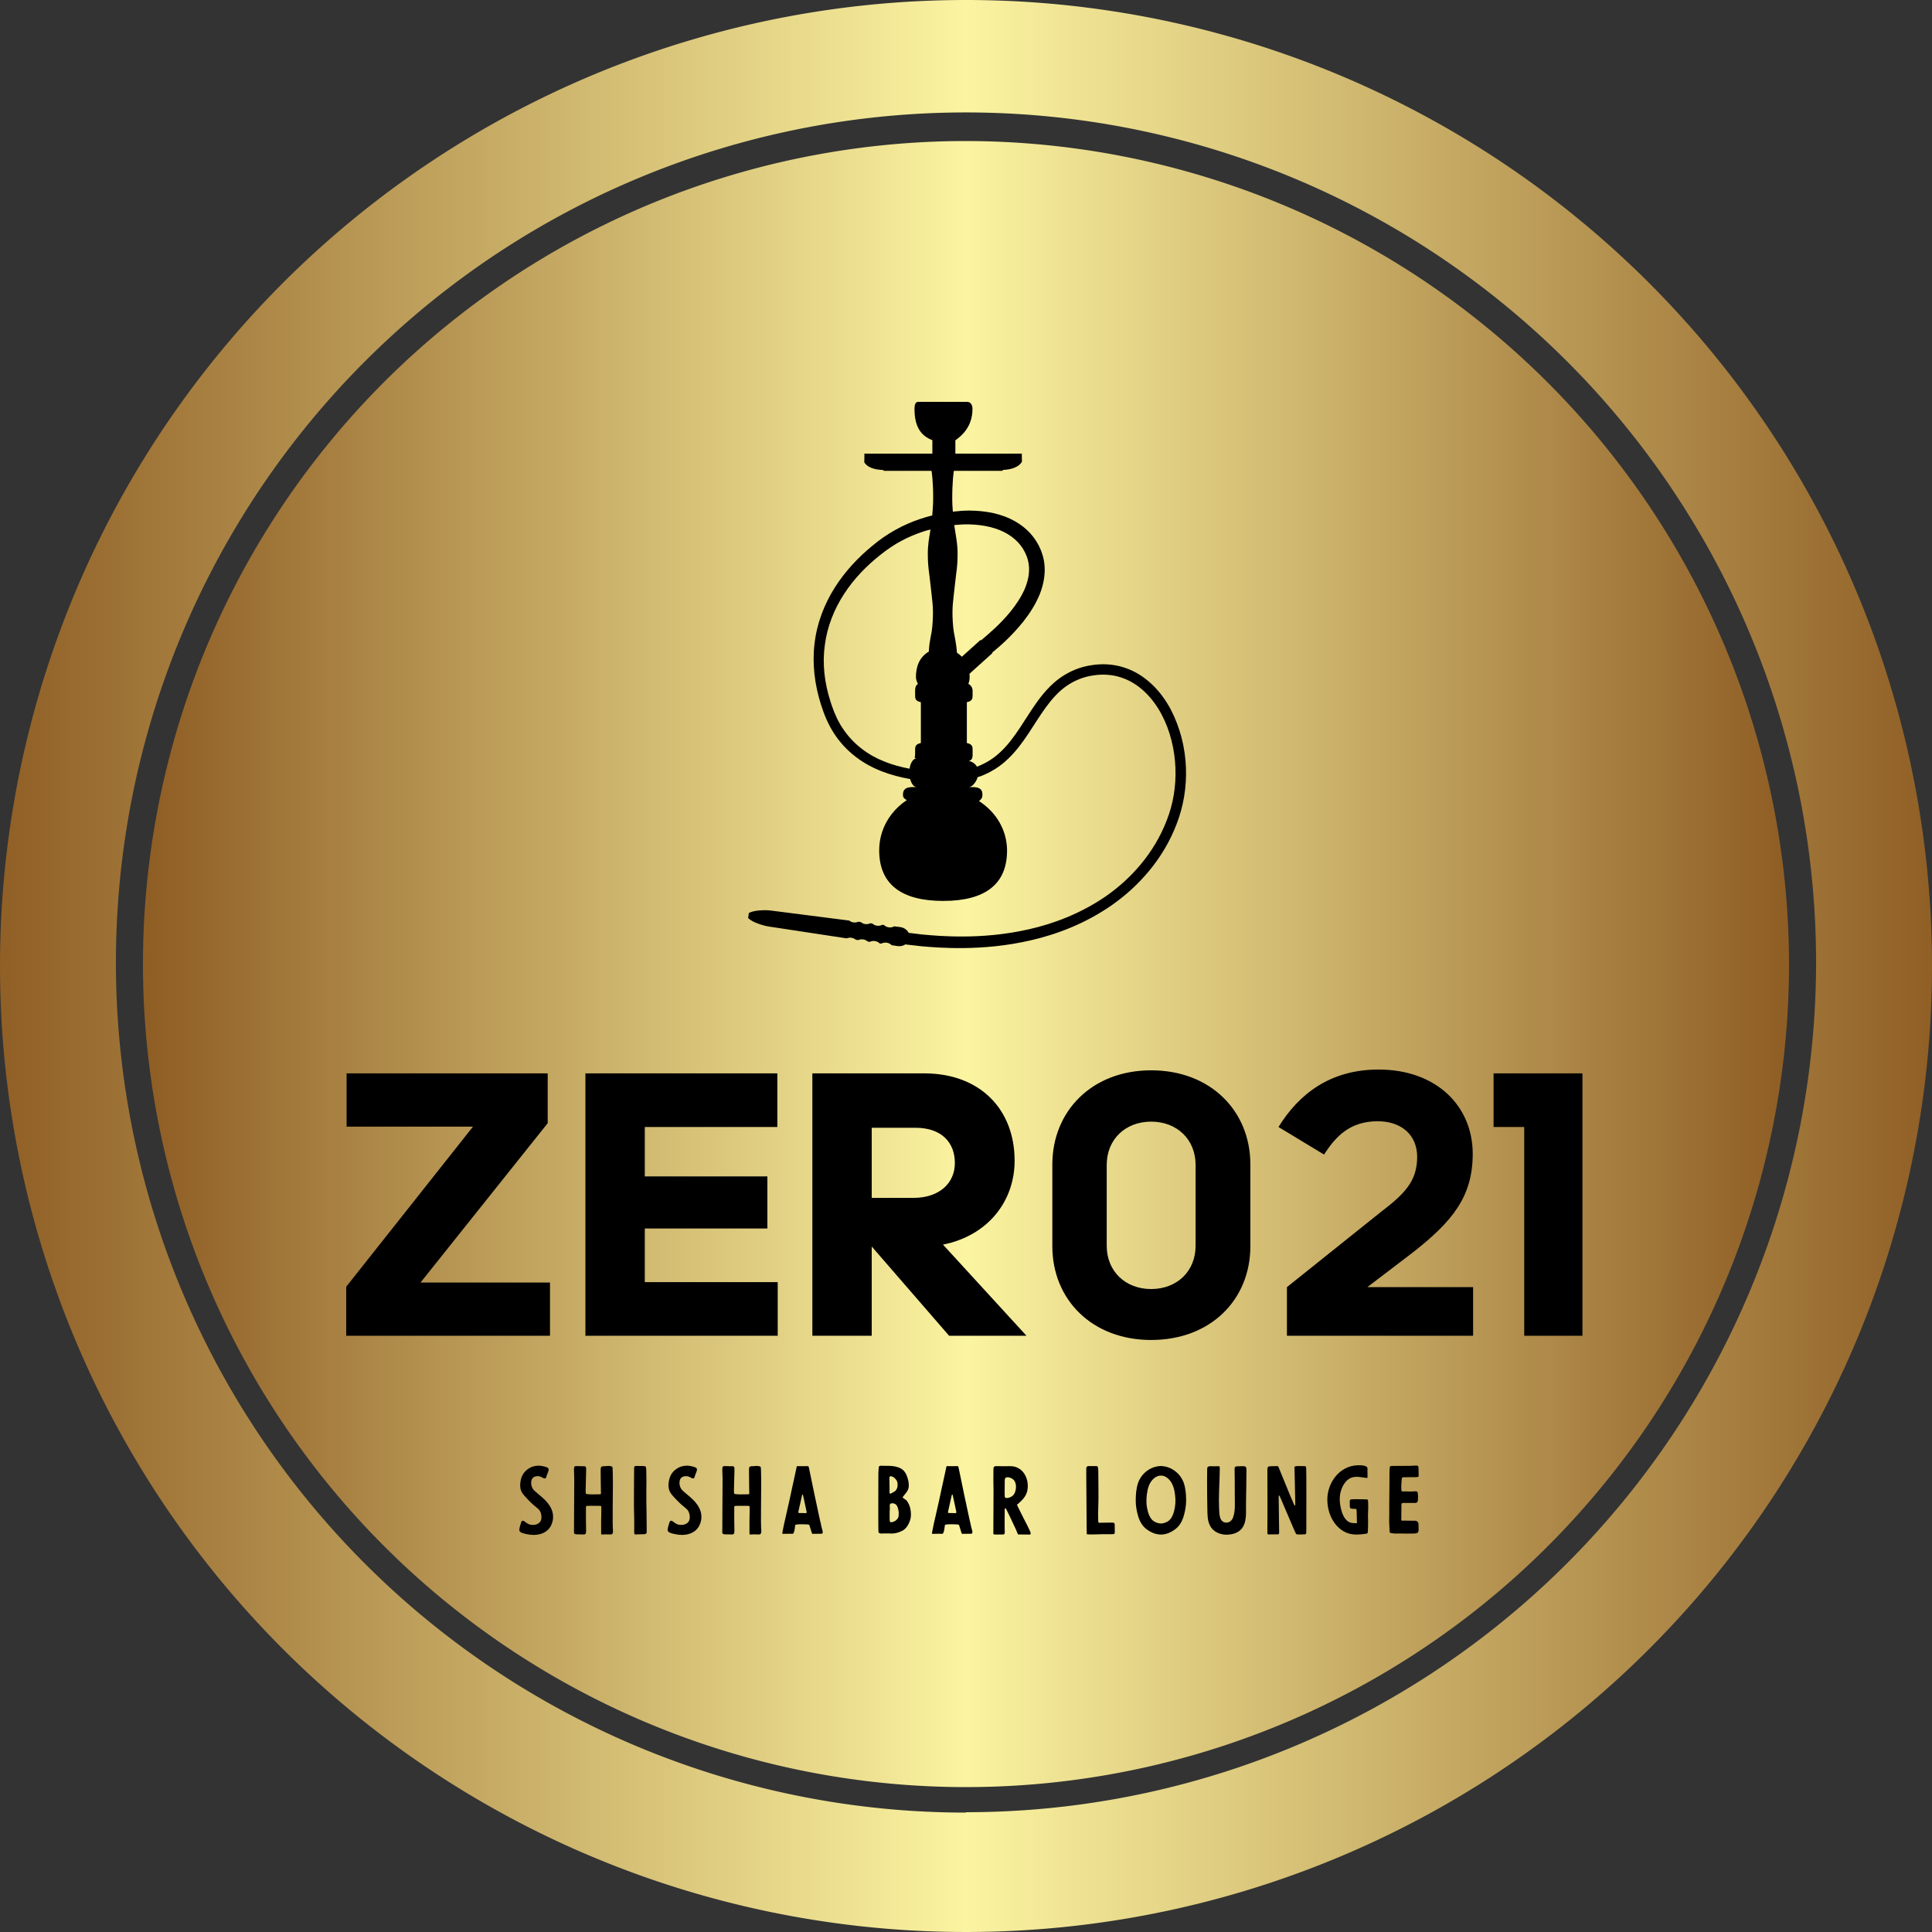 <?xml version="1.0" encoding="UTF-8"?>
<svg class="css-1j8o68f" width="435.59" height="435.59" viewBox="0 0 312.5 312.5" xmlns="http://www.w3.org/2000/svg">
<rect x="0" y="0" width="312.5" height="312.5" fill="#333333" stroke="none"/>
<defs>
<linearGradient id="a">
<stop stop-color="#8f5e25" offset="0"/>
<stop stop-color="#fbf4a1" offset=".5"/>
<stop stop-color="#8f5e25" offset="1"/>
</linearGradient>
</defs>
<g transform="matrix(6.25 0 0 6.25 .312 0)" fill="url(#a)" featurekey="rootContainer">
<path d="m24.95 0a25 25 0 1 0 25 25 25 25 0 0 0-25-25zm0 46.91a22 22 0 1 1 22-22 22 22 0 0 1-22 21.99z" xmlns="http://www.w3.org/2000/svg"/>
<path d="m24.95 3.65a21.3 21.3 0 1 0 21.3 21.3 21.33 21.33 0 0 0-21.3-21.3z" xmlns="http://www.w3.org/2000/svg"/>
</g>
<g transform="matrix(.93 0 0 .93 109.92 62.21)" featurekey="symbolFeature-0">
<g display="none" xmlns="http://www.w3.org/2000/svg">
<path d="m36.157 12h11.843v-2.338c-2-0.755-3.108-2.342-3.108-5.449 0-0.724 0.177-1.213 0.626-1.213h8.547c0.555 0 0.913 0.498 0.913 1.213 0 3.204-1.978 4.75-2.978 5.475v2.312h11.581l-0.025 0.135 0.025 1.271c-0.44 0.783-1.538 1.357-3.24 1.429-0.081 0.01-0.156 0.165-0.214 0.165h-8.385s-0.085 0.392-0.156 1.305c-0.07 0.914-0.144 2.155-0.128 3.721 9e-3 0.783 0.019 0.734 0.072 1.632 0.046 0.897 0.14 1.828 0.284 2.807 0.269 1.958 0.606 3.175 0.573 5.264-8e-3 1.044-0.084 2.087-0.233 3.115-0.137 1.028-0.327 2.905-0.446 3.884-0.123 0.979-0.202 1.933-0.209 2.83-0.013 0.898 0.086 2.626 0.228 3.409 0.142 0.784 0.292 1.534 0.39 2.171 0.078 0.54 0.124 1.062 0.16 1.489 0.328 0.211 0.607 0.45 0.857 0.704l3.25-2.927 2.066 2.293-3.991 3.597c0.016 0.178 0.027 0.358 0.027 0.541 0 0.479-0.076 0.875-0.229 1.206 0.432 0.226 0.743 0.676 0.743 1.199v0.729c0 0.575 0 1.065-1 1.265v7.105c1 0.198 1 0.688 1 1.266v0.729c0 0.49-0.021 0.917-0.66 1.155 0.826 0.06 1.66 0.898 1.66 1.765v0.378c0 0.899-0.85 2.368-1.704 2.368h0.684c0.954 0 1.728 0.205 1.728 1.303 0 0.594-0.231 0.834-0.592 1.128 2.644 1.718 4.477 4.38 4.816 7.575 0.038 0.355 0.058 0.664 0.058 1.03 0 5.858-3.814 8.763-11.12 8.763-7.305 0-11.119-2.944-11.119-8.803 0-1.098 0.175-2.164 0.499-3.16 0.745-2.282 2.28-4.23 4.295-5.563-0.397-0.291-0.656-0.34-0.656-0.969 0-1.098 0.773-1.304 1.727-1.304h0.684c-0.855 0-1.3-1.469-1.3-2.368v-0.378c0-0.899 0.445-2.254 1.299-2.254h0.026c-0.61 0-0.325-0.183-0.325-0.666v-0.729c0-0.577 0-1.067 1-1.266v-7.105c-1-0.199-1-0.689-1-1.265v-0.729c0-0.504 0.085-0.939 0.493-1.176-0.161-0.335-0.35-0.738-0.35-1.231 0-1.743 0.576-3.426 2.24-4.401 0.034-0.41 0.052-0.899 0.12-1.363 0.098-0.637 0.237-1.354 0.379-2.138 0.141-0.783 0.232-2.495 0.22-3.393-6e-3 -0.897-0.087-1.844-0.21-2.823-0.119-0.979-0.312-2.854-0.449-3.882-0.15-1.028-0.227-2.072-0.233-3.116-0.034-2.088 0.303-3.313 0.574-5.271 0.143-0.979 0.236-1.925 0.283-2.823 0.054-0.897 0.063-0.882 0.073-1.665 0.016-1.566-0.058-2.741-0.129-3.655-0.073-0.911-0.158-1.303-0.158-1.303h-8.24c-0.057 0-0.134-0.137-0.215-0.146-1.7-0.072-2.799-0.562-3.24-1.345l0.026-1.341-0.027-0.168z" display="inline"/>
<path d="m49.869 45.487" display="inline" fill="none" stroke="#000" stroke-miterlimit="10"/>
<g display="inline">
<path d="m55.051 46.545s0.329-1.036 1.526-2.155c1.234-1.066 3.126-2.603 5.018-4.917 0.932-1.155 1.861-2.506 2.519-4.049 0.634-1.541 0.951-3.265 0.491-4.949-0.07-0.208-0.121-0.422-0.202-0.631l-0.138-0.311-0.067-0.157-0.033-0.079-0.018-0.04c0.012 0.019-0.047-0.096 0.021 0.03-0.138-0.248-0.277-0.499-0.417-0.75-0.126-0.169-0.224-0.339-0.362-0.522-0.576-0.762-1.327-1.435-2.229-1.983-1.801-1.112-4.198-1.655-6.732-1.721-2.545-0.068-5.262 0.352-7.923 1.217-1.331 0.434-2.654 0.977-3.917 1.659-0.635 0.336-1.25 0.712-1.848 1.116-0.272 0.18-0.62 0.44-0.928 0.657l-0.883 0.676c-2.367 1.875-4.558 4.119-6.272 6.757-1.716 2.627-2.94 5.66-3.357 8.892-0.462 3.228-0.061 6.618 0.987 9.853 0.124 0.406 0.262 0.81 0.417 1.21l0.222 0.603 0.252 0.568c0.176 0.414 0.358 0.817 0.559 1.147 0.194 0.353 0.376 0.709 0.624 1.051 0.907 1.396 2.061 2.634 3.403 3.654 2.682 2.072 6.093 3.147 9.561 3.646 1.749 0.206 3.522 0.331 5.308 0.274 1.787-0.021 3.467-0.242 5.063-0.812 1.582-0.587 3.028-1.486 4.252-2.684 1.245-1.175 2.282-2.609 3.277-4.098 0.993-1.493 1.944-3.064 3.039-4.582 1.1-1.514 2.378-2.98 3.972-4.121 1.604-1.128 3.438-1.891 5.379-2.182 0.824-0.136 1.928-0.221 2.86-0.149 0.963 0.062 1.925 0.229 2.84 0.534 1.847 0.574 3.486 1.632 4.846 2.906 1.363 1.279 2.435 2.795 3.295 4.377 3.334 6.413 3.393 13.91 1.016 19.967-2.343 6.141-6.658 10.859-11.26 14.085-4.644 3.227-9.562 5.067-13.988 6.093-4.441 1.032-8.415 1.326-11.667 1.369-3.257 0.042-5.808-0.164-7.541-0.322-1.729-0.197-2.65-0.302-2.65-0.302l0.278-2.047s0.897 0.107 2.578 0.309c1.684 0.162 4.16 0.377 7.313 0.353 3.148-0.022 6.985-0.287 11.251-1.254 4.252-0.96 8.949-2.696 13.362-5.726 4.366-3.024 8.422-7.501 10.604-13.19 1.13-2.843 1.648-5.949 1.527-9.143-0.129-3.176-0.881-6.432-2.421-9.333-1.527-2.869-3.944-5.44-7.089-6.422-0.773-0.26-1.584-0.4-2.403-0.455-0.85-0.054-1.569-0.012-2.499 0.132-1.622 0.242-3.221 0.897-4.586 1.859-2.779 1.965-4.537 5.179-6.571 8.23-1.027 1.529-2.133 3.071-3.531 4.393-1.371 1.341-3.06 2.399-4.877 3.065-1.822 0.655-3.779 0.896-5.632 0.913-1.86 0.057-3.726-0.073-5.578-0.295-3.677-0.531-7.383-1.684-10.381-3.995-1.496-1.138-2.793-2.531-3.806-4.095-1.041-1.593-1.715-3.273-2.269-5.002-1.095-3.438-1.552-7.08-1.127-10.6 0.399-3.523 1.685-6.857 3.495-9.723 1.809-2.88 4.117-5.313 6.602-7.346 2.45-2.062 5.306-3.642 8.179-4.599 2.882-0.98 5.817-1.499 8.668-1.491 2.839 0.018 5.65 0.543 8.004 1.908 1.171 0.674 2.209 1.551 3.018 2.574 0.205 0.258 0.394 0.549 0.585 0.822 0.146 0.254 0.293 0.506 0.438 0.757 0.137 0.302 0.272 0.601 0.407 0.898 0.117 0.291 0.199 0.594 0.299 0.887 0.691 2.419 0.233 4.821-0.529 6.718-0.791 1.915-1.848 3.462-2.873 4.769-2.09 2.59-4.058 4.278-5.418 5.391-1.37 1.099-2.18 1.628-2.18 1.628l-1.153-1.715z"/>
</g>
<path d="m40.415 94.392c-0.349-0.049-0.632-0.205-0.829-0.407l-0.313-0.039c-0.243 0.139-0.556 0.209-0.903 0.161-0.334-0.048-0.61-0.19-0.806-0.38l-0.366-0.047c-0.239 0.126-0.542 0.187-0.873 0.141-0.317-0.044-0.581-0.177-0.774-0.352l-0.442-0.057c-0.233 0.112-0.519 0.166-0.83 0.122-0.298-0.042-0.549-0.165-0.745-0.323l-13.648-1.743c-0.859-0.119-3.069-0.086-3.83 0.469 0 0.127-7e-3 0.256-0.024 0.386-0.021 0.143-0.051 0.28-0.089 0.413 0.583 0.746 2.736 1.39 3.599 1.511l13.561 2.061c0.23-0.099 0.506-0.148 0.803-0.106 0.312 0.044 0.572 0.173 0.765 0.344l0.442 0.067c0.233-0.115 0.522-0.169 0.839-0.126 0.331 0.047 0.606 0.188 0.801 0.374l0.366 0.057c0.239-0.129 0.544-0.191 0.878-0.144 0.347 0.048 0.63 0.201 0.826 0.401l0.311 0.048c0.244-0.14 0.56-0.213 0.909-0.164 0.368 0.051 0.671 0.218 0.871 0.436l1.044 0.158c1.024 0.142 1.957-0.481 2.084-1.394s-0.598-1.769-1.623-1.911l-1.047-0.134c-0.253 0.152-0.589 0.229-0.957 0.178z" display="inline"/>
</g>
<g xmlns="http://www.w3.org/2000/svg">
<path d="m85.422 56.479c-0.86-1.582-1.932-3.098-3.295-4.377-1.359-1.274-2.999-2.333-4.846-2.906-0.915-0.304-1.877-0.471-2.84-0.534-0.933-0.072-2.036 0.013-2.86 0.149-1.941 0.292-3.775 1.054-5.379 2.182-1.594 1.141-2.872 2.607-3.972 4.121-1.095 1.518-2.046 3.089-3.039 4.582-0.995 1.488-2.032 2.923-3.277 4.098-1.206 1.181-2.63 2.068-4.187 2.655-0.305-0.521-0.862-0.921-1.42-0.961 0.639-0.238 0.66-0.665 0.66-1.155v-0.729c0-0.577 0-1.067-1-1.266v-7.105c1-0.199 1-0.689 1-1.265v-0.728c0-0.523-0.311-0.974-0.744-1.201 0.153-0.331 0.229-0.727 0.229-1.206 0-0.183-0.012-0.362-0.027-0.541l3.992-3.597-0.062-0.07c1.359-1.113 3.324-2.799 5.411-5.385 1.025-1.307 2.082-2.854 2.873-4.769 0.763-1.896 1.221-4.299 0.529-6.718-0.1-0.293-0.182-0.596-0.299-0.887-0.135-0.297-0.271-0.596-0.407-0.898-0.146-0.251-0.292-0.503-0.438-0.757-0.191-0.273-0.38-0.563-0.585-0.822-0.809-1.023-1.847-1.9-3.018-2.574-2.354-1.364-5.165-1.89-8.004-1.908-0.954-3e-3 -1.919 0.075-2.887 0.188-0.01-0.145-0.025-0.295-0.033-0.438-0.054-0.897-0.063-0.849-0.072-1.632-0.016-1.566 0.058-2.807 0.128-3.721 0.071-0.912 0.155-1.304 0.155-1.304h8.386c0.058 0 0.133-0.155 0.214-0.165 1.702-0.072 2.8-0.646 3.24-1.429l-0.025-1.271 0.026-0.135h-11.582v-2.312c1-0.725 2.978-2.271 2.978-5.475 0-0.715-0.359-1.213-0.913-1.213h-8.547c-0.449 0-0.626 0.489-0.626 1.213 0 3.107 1.108 4.693 3.108 5.449v2.338h-11.842l0.026 0.167-0.026 1.341c0.441 0.784 1.541 1.273 3.24 1.345 0.081 0.01 0.157 0.147 0.215 0.147h8.24s0.086 0.392 0.156 1.305c0.072 0.914 0.146 2.089 0.129 3.655-9e-3 0.783-0.019 0.768-0.073 1.665-0.019 0.364-0.051 0.742-0.085 1.121-0.735 0.188-1.469 0.405-2.199 0.654-2.873 0.957-5.729 2.537-8.179 4.599-2.485 2.033-4.792 4.466-6.602 7.346-1.81 2.866-3.096 6.2-3.495 9.723-0.425 3.52 0.032 7.162 1.127 10.6 0.554 1.729 1.228 3.409 2.269 5.002 1.013 1.563 2.31 2.957 3.806 4.095 2.74 2.112 6.072 3.25 9.432 3.837 0.192 0.717 0.579 1.398 1.16 1.398h-0.684c-0.954 0-1.727 0.206-1.727 1.304 0 0.629 0.259 0.678 0.656 0.969-2.015 1.333-3.55 3.281-4.295 5.563-0.324 0.996-0.499 2.062-0.499 3.16 0 5.858 3.814 8.803 11.119 8.803 7.306 0 11.121-2.904 11.121-8.763 0-0.366-0.02-0.675-0.058-1.03-0.34-3.195-2.173-5.857-4.816-7.575 0.36-0.294 0.592-0.534 0.592-1.128 0-1.098-0.773-1.303-1.728-1.303h-0.684c0.673 0 1.336-0.909 1.591-1.735 0.137-0.044 0.276-0.075 0.412-0.124 1.817-0.666 3.506-1.725 4.877-3.065 1.398-1.321 2.504-2.863 3.531-4.393 2.034-3.052 3.792-6.266 6.571-8.23 1.365-0.962 2.964-1.617 4.586-1.859 0.93-0.144 1.649-0.186 2.499-0.132 0.819 0.054 1.63 0.194 2.403 0.455 3.145 0.982 5.562 3.553 7.089 6.422 1.54 2.901 2.292 6.157 2.421 9.333 0.121 3.193-0.397 6.3-1.527 9.143-2.182 5.689-6.237 10.166-10.604 13.19-4.413 3.029-9.11 4.766-13.362 5.726-4.266 0.967-8.103 1.231-11.251 1.254-3.153 0.024-5.629-0.19-7.313-0.353-1.187-0.143-1.974-0.236-2.339-0.28-0.261-0.515-0.795-0.911-1.461-1.004l-1.047-0.134c-0.252 0.153-0.588 0.23-0.957 0.179-0.349-0.049-0.632-0.205-0.829-0.407l-0.313-0.039c-0.243 0.139-0.556 0.209-0.903 0.161-0.334-0.048-0.61-0.19-0.806-0.38l-0.366-0.047c-0.239 0.126-0.542 0.187-0.873 0.141-0.317-0.044-0.581-0.177-0.774-0.352l-0.442-0.057c-0.233 0.112-0.519 0.166-0.83 0.122-0.298-0.042-0.549-0.165-0.745-0.323l-13.648-1.743c-0.859-0.119-3.069-0.086-3.83 0.469 0 0.127-7e-3 0.256-0.024 0.386-0.021 0.143-0.051 0.28-0.089 0.413 0.583 0.746 2.736 1.39 3.599 1.511l13.561 2.061c0.23-0.099 0.506-0.148 0.803-0.106 0.312 0.044 0.572 0.173 0.765 0.344l0.442 0.067c0.233-0.115 0.522-0.169 0.839-0.126 0.331 0.047 0.606 0.188 0.801 0.374l0.366 0.057c0.239-0.129 0.544-0.191 0.878-0.144 0.347 0.048 0.63 0.201 0.826 0.401l0.311 0.048c0.244-0.14 0.56-0.213 0.909-0.164 0.368 0.051 0.671 0.218 0.871 0.436l1.044 0.158c0.529 0.073 1.032-0.061 1.414-0.33l-6e-3 0.048s0.922 0.104 2.65 0.302c1.733 0.158 4.283 0.364 7.541 0.322 3.252-0.043 7.226-0.337 11.667-1.369 4.426-1.025 9.345-2.866 13.988-6.093 4.602-3.226 8.917-7.944 11.26-14.085 2.375-6.059 2.317-13.556-1.017-19.97zm-35.028-32.169c2.535 0.065 4.932 0.608 6.733 1.721 0.902 0.548 1.653 1.221 2.229 1.983 0.139 0.184 0.236 0.354 0.362 0.522 0.129 0.233 0.259 0.465 0.386 0.695-6e-3 -0.01 0.018 0.038 0.01 0.025l0.018 0.04 0.033 0.079 0.067 0.157 0.138 0.311c0.081 0.209 0.132 0.423 0.202 0.631 0.46 1.685 0.143 3.408-0.491 4.949-0.657 1.543-1.587 2.894-2.519 4.049-1.892 2.315-3.783 3.852-5.018 4.917-0.039 0.037-0.07 0.072-0.107 0.109l-0.087-0.096-3.25 2.928c-0.25-0.254-0.529-0.493-0.857-0.704-0.036-0.427-0.082-0.95-0.16-1.489-0.098-0.637-0.248-1.387-0.39-2.171-0.142-0.783-0.24-2.511-0.228-3.409 7e-3 -0.897 0.086-1.851 0.209-2.83 0.119-0.979 0.31-2.856 0.446-3.884 0.149-1.028 0.226-2.071 0.233-3.115 0.033-2.089-0.305-3.306-0.573-5.264-2e-3 -0.014-3e-3 -0.026-5e-3 -0.04 0.886-0.085 1.765-0.137 2.619-0.114zm-22.067 35.407c-0.248-0.342-0.43-0.698-0.624-1.051-0.2-0.33-0.382-0.733-0.559-1.147l-0.252-0.568-0.222-0.603c-0.154-0.4-0.293-0.804-0.417-1.21-1.048-3.235-1.449-6.625-0.987-9.853 0.417-3.231 1.641-6.264 3.357-8.892 1.714-2.638 3.905-4.882 6.272-6.757l0.883-0.676c0.308-0.217 0.655-0.478 0.928-0.657 0.598-0.404 1.213-0.78 1.848-1.116 1.263-0.683 2.585-1.226 3.917-1.659 0.388-0.126 0.778-0.222 1.168-0.33-0.243 1.55-0.492 2.712-0.462 4.521 7e-3 1.044 0.083 2.088 0.233 3.116 0.137 1.028 0.33 2.903 0.449 3.882 0.123 0.979 0.205 1.926 0.21 2.823 0.012 0.897-0.079 2.61-0.22 3.393-0.142 0.784-0.282 1.501-0.379 2.138-0.067 0.463-0.085 0.953-0.12 1.363-1.665 0.975-2.24 2.658-2.24 4.401 0 0.493 0.188 0.896 0.35 1.231-0.407 0.236-0.493 0.672-0.493 1.176v0.729c0 0.575 0 1.065 1 1.265v7.105c-1 0.198-1 0.688-1 1.266v0.729c0 0.483-0.285 0.666 0.325 0.666h-0.026c-0.72 0-1.146 0.963-1.262 1.804-3.017-0.567-5.925-1.617-8.274-3.433-1.343-1.022-2.497-2.26-3.403-3.656z"/>
</g>
</g>
<g transform="matrix(1.549 0 0 1.549 54.327 154.1)" featurekey="nameFeature-0">
<path d="m22.12 17.8-13.28 16.64h13.52v5.56h-21.28v-5.12l13.24-16.72h-13.2v-5.56h21v5.2zm3.938 22.2v-27.4h20.04v5.6h-13.84v5.16h12.8v5.44h-12.8v5.6h13.88v5.6h-20.08zm34.458-21.72h-4.56v7.32h4.36c2.68 0 4.32-1.52 4.32-3.64s-1.36-3.68-4.12-3.68zm-4.56 12.4v9.32h-6.2v-27.4h11.68c5.84 0 9.44 3.76 9.44 9.12 0 4.28-2.84 7.84-7.48 8.76l8.72 9.52h-8.08zm18.858-0.04v-8.52c0-5.6 4.16-9.84 10.32-9.84 6.2 0 10.36 4.24 10.36 9.84v8.52c0 5.6-4.16 9.8-10.36 9.8-6.16 0-10.32-4.2-10.32-9.8zm14.96-0.04v-8.44c0-2.68-1.96-4.52-4.64-4.52s-4.64 1.84-4.64 4.52v8.44c0 2.68 1.96 4.52 4.64 4.52s4.64-1.84 4.64-4.52zm28.978 9.4h-19.44v-5.08l9.8-7.84c2.4-1.84 3.8-3.16 3.8-5.76 0-2.28-1.64-3.72-4.12-3.72-2.84 0-4.36 1.52-5.6 3.48l-4.76-2.88c2.12-3.44 5.4-6 10.44-6 6.12 0 9.84 3.88 9.84 8.8 0 4.44-2.08 7.04-6.28 10.32l-4.72 3.6h11.04v5.08zm11.418 0h-6.08v-21.8h-3.2v-5.6h9.28v27.4z"/>
</g>
<g transform="matrix(.737 0 0 .737 83.263 233.46)" featurekey="sloganFeature-0">
<path d="m5.08 4.9c-0.38 0.02-0.76 0.08-1.14 0.2-0.82 0.28-1.56 0.84-2.06 1.56-0.44 0.66-0.62 1.44-0.68 2.22-0.04 0.6 0.02 1.22 0.3 1.76 0.3 0.58 0.82 1.08 1.26 1.56 0.4 0.42 0.8 0.84 1.24 1.22 0.4 0.38 0.86 0.68 1.26 1.08 0.58 0.58 0.8 1.9 0.38 2.62-0.5 0.8-1.68 0.92-2.46 0.66-0.4-0.14-0.76-0.44-1.1-0.68-0.2-0.14-0.44-0.2-0.58 0.04-0.08 0.12-0.12 0.26-0.16 0.38-0.14 0.5-0.32 0.96-0.34 1.5-0.02 0.62 1.16 0.8 1.6 0.9 1.96 0.46 4.32 0.1 5.34-1.84 0.2-0.4 0.34-0.82 0.42-1.26 0.02-0.16 0.04-0.3 0.04-0.46 0.08-1.28-0.44-2.36-1.22-3.32-0.84-1.04-1.9-1.76-2.88-2.66-0.6-0.56-0.82-1.44-0.64-2.24 0.18-0.86 1.16-1.08 1.9-0.86 0.22 0.06 0.4 0.16 0.6 0.28 0.12 0.06 0.24 0.14 0.4 0.14 0.28 0.02 0.32-0.2 0.38-0.42 0.14-0.5 0.38-0.9 0.48-1.38 0.1-0.54-0.34-0.64-0.78-0.78-0.52-0.14-1.02-0.24-1.56-0.22zm13.917 9.18c0 0.9-0.02 2.68-0.04 2.68v2.72c0 0.12-0.02 0.32 0.04 0.44 0.06 0.14 0.24 0.1 0.36 0.08 0.58-0.06 1.16 0.02 1.74 0 0.64-0.02 0.44-1 0.42-1.4-0.08-0.88 0.02-7.58 0.02-9.98 0-1.08-0.04-3.3-0.1-3.4-0.1-0.18-0.36-0.22-0.56-0.24-0.44-0.08-0.66 0.04-1.32 0.04s-0.7 0.2-0.7 0.9v0.6c-0.02 0.48 0.06 3.84 0.06 4.38 0 0.26-0.02 0.28-0.28 0.28-0.66-0.02-1.58 0.06-2.26 0-0.98-0.08-0.76 0-0.82-0.9v-0.12c0-1.28 0.16-4.6 0.1-4.8-0.1-0.3-0.22-0.36-0.48-0.34-0.6 0.04-1.22-0.06-1.82-0.02-0.2 0.02-0.26 0.08-0.32 0.28-0.02 0.1-0.04 0.2-0.04 0.3 0 0.62 0.04 1.46 0.06 2.08l-0.06 11.86c0 0.52 0.46 0.46 1.48 0.46 0.94 0 1.18 0.22 1.18-0.9 0-0.9-0.06-2.04-0.04-2.94 0.02-0.7 0-1.38 0-2.08 0.02-0.26 0.08-0.34 0.32-0.34 0.88-0.02 1.84 0 2.72 0 0.28 0 0.34 0.04 0.34 0.36zm9.917 0.76c-0.06-2.28-0.04-4.7-0.02-6.96 0-0.7-0.04-1.46-0.04-2.16 0-0.76-0.3-0.72-0.7-0.74-0.58-0.02-0.84-0.02-1.42-0.02-0.38-0.02-0.54 0.08-0.54 0.46 0 1.96-0.06 7.5-0.04 8.3s0.1 4.44 0.06 5.24c-0.02 0.28 0 0.56 0.02 0.84 0.02 0.1 0.08 0.2 0.24 0.2 0.66-0.04 1.28-0.04 1.94-0.06 0.24-0.02 0.44-0.08 0.54-0.34 0.02-0.14-0.04-3.8-0.04-4.76zm8.717-9.94c-0.38 0.02-0.76 0.08-1.14 0.2-0.82 0.28-1.56 0.84-2.06 1.56-0.44 0.66-0.62 1.44-0.68 2.22-0.04 0.6 0.02 1.22 0.3 1.76 0.3 0.58 0.82 1.08 1.26 1.56 0.4 0.42 0.8 0.84 1.24 1.22 0.4 0.38 0.86 0.68 1.26 1.08 0.58 0.58 0.8 1.9 0.38 2.62-0.5 0.8-1.68 0.92-2.46 0.66-0.4-0.14-0.76-0.44-1.1-0.68-0.2-0.14-0.44-0.2-0.58 0.04-0.08 0.12-0.12 0.26-0.16 0.38-0.14 0.5-0.32 0.96-0.34 1.5-0.02 0.62 1.16 0.8 1.6 0.9 1.96 0.46 4.32 0.1 5.34-1.84 0.2-0.4 0.34-0.82 0.42-1.26 0.02-0.16 0.04-0.3 0.04-0.46 0.08-1.28-0.44-2.36-1.22-3.32-0.84-1.04-1.9-1.76-2.88-2.66-0.6-0.56-0.82-1.44-0.64-2.24 0.18-0.86 1.16-1.08 1.9-0.86 0.22 0.06 0.4 0.16 0.6 0.28 0.12 0.06 0.24 0.14 0.4 0.14 0.28 0.02 0.32-0.2 0.38-0.42 0.14-0.5 0.38-0.9 0.48-1.38 0.1-0.54-0.34-0.64-0.78-0.78-0.52-0.14-1.02-0.24-1.56-0.22zm13.917 9.18c0 0.9-0.02 2.68-0.04 2.68v2.72c0 0.12-0.02 0.32 0.04 0.44 0.06 0.14 0.24 0.1 0.36 0.08 0.58-0.06 1.16 0.02 1.74 0 0.64-0.02 0.44-1 0.42-1.4-0.08-0.88 0.02-7.58 0.02-9.98 0-1.08-0.04-3.3-0.1-3.4-0.1-0.18-0.36-0.22-0.56-0.24-0.44-0.08-0.66 0.04-1.32 0.04s-0.7 0.2-0.7 0.9v0.6c-0.02 0.48 0.06 3.84 0.06 4.38 0 0.26-0.02 0.28-0.28 0.28-0.66-0.02-1.58 0.06-2.26 0-0.98-0.08-0.76 0-0.82-0.9v-0.12c0-1.28 0.16-4.6 0.1-4.8-0.1-0.3-0.22-0.36-0.48-0.34-0.6 0.04-1.22-0.06-1.82-0.02-0.2 0.02-0.26 0.08-0.32 0.28-0.02 0.1-0.04 0.2-0.04 0.3 0 0.62 0.04 1.46 0.06 2.08l-0.06 11.86c0 0.52 0.46 0.46 1.48 0.46 0.94 0 1.18 0.22 1.18-0.9 0-0.9-0.06-2.04-0.04-2.94 0.02-0.7 0-1.38 0-2.08 0.02-0.26 0.08-0.34 0.32-0.34 0.88-0.02 1.84 0 2.72 0 0.28 0 0.34 0.04 0.34 0.36zm8.997 5.76c0.06 0.02 0.24 0.02 0.42 0.02 0.4 0 0.52-1.44 0.56-1.74 0.02-0.24 0.08-0.26 0.28-0.3 1-0.12 1.5-0.04 2.5-0.02 0.22 0 0.34 0.1 0.4 0.28l0.14 0.46c0.12 0.34 0.22 0.76 0.34 1.1 0.08 0.24 0.1 0.22 0.34 0.22 0.32 0 1.48 0 1.82-0.02 0.46 0 0.14-0.94 0.08-1.1-0.18-0.56-0.22-1.14-0.4-1.7-0.08-0.24-2.36-11.06-2.46-11.66-0.14-0.36-0.02-0.38-0.34-0.38-0.68 0-1.4 0.04-2.1 0-0.28 0-0.26 0.08-0.3 0.38-0.04 0.28-0.76 3.46-1.04 4.78-0.36 1.66-0.68 3.26-1.08 4.9-0.14 0.58-1.1 4.76-0.98 4.78 0.06 0.04 0.16 0.02 0.24 0.02 0.5 0 0.96 0 1.58-0.02zm2.62-4.54h-0.42c-0.56 0-0.58 0-0.44-0.58 0.1-0.44 0.64-2.82 0.76-3.4 0.02-0.04 0.06-0.08 0.08-0.08 0.04 0 0.08 0.04 0.1 0.06 0.08 0.24 0.16 0.84 0.24 1.08 0.18 0.76 0.3 1.4 0.48 2.22 0.18 0.72 0.1 0.72-0.26 0.72-0.18 0-0.36-0.02-0.54-0.02zm16.634-8.76c0 0.96-0.04 11.28 0 12.2 0.02 0.22 0.02 0.44 0.02 0.66 0 0.16 0.1 0.26 0.24 0.32 0.12 0.04 0.28 0.08 0.4 0.08 0.58-0.06 1.2 0 1.8-0.02 1.04 0.08 1.98-0.16 2.88-0.64 0.84-0.48 1.3-1.34 1.62-2.24 0.26-0.76 0.22-1.66 0.08-2.44-0.12-0.7-0.44-1.38-0.86-1.94-0.06-0.08-0.92-0.62-0.88-0.66 0.52-0.74 1.26-1.36 1.36-2.28 0.08-0.8-0.1-1.62-0.38-2.36-0.18-0.48-0.42-0.94-0.8-1.3-0.64-0.6-1.6-0.86-2.44-0.94-0.86-0.08-1.66-0.02-2.52-0.06-0.3 0-0.44 0.12-0.44 0.44 0 0.42-0.08 0.76-0.08 1.18zm2.46 3.64c-0.02-0.22 0-1.98-0.04-2.64-0.02-0.24 0.12-0.36 0.38-0.3 0.2 0.04 0.36 0.06 0.52 0.18 0.5 0.38 0.88 0.84 0.9 1.48 0 0.32 0 0.64-0.12 0.94-0.14 0.36-0.34 0.64-0.7 0.82-0.24 0.12-0.46 0.26-0.7 0.36-0.12 0.04-0.24-0.02-0.26-0.14 0-0.24 0.02-0.7 0.02-0.7zm2 5.3c0 0.1-0.02 0.28-0.02 0.46-0.02 0.6-0.8 1.36-1.7 1.38-0.06 0-0.16-0.06-0.18-0.12-0.04-0.12-0.08-0.26-0.08-0.4-0.02-0.62 0-1.22 0-1.88 0.06-0.42 0.02-0.86 0.02-1.3 0.02-0.34 0.1-0.4 0.42-0.46 0.48-0.06 0.92 0.14 1.14 0.52 0.26 0.46 0.36 0.96 0.4 1.48v0.32zm9.137 4.36c0.06 0.02 0.24 0.02 0.42 0.02 0.4 0 0.52-1.44 0.56-1.74 0.02-0.24 0.08-0.26 0.28-0.3 1-0.12 1.5-0.04 2.5-0.02 0.22 0 0.34 0.1 0.4 0.28l0.14 0.46c0.12 0.34 0.22 0.76 0.34 1.1 0.08 0.24 0.1 0.22 0.34 0.22 0.32 0 1.48 0 1.82-0.02 0.46 0 0.14-0.94 0.08-1.1-0.18-0.56-0.22-1.14-0.4-1.7-0.08-0.24-2.36-11.06-2.46-11.66-0.14-0.36-0.02-0.38-0.34-0.38-0.68 0-1.4 0.04-2.1 0-0.28 0-0.26 0.08-0.3 0.38-0.04 0.28-0.76 3.46-1.04 4.78-0.36 1.66-0.68 3.26-1.08 4.9-0.14 0.58-1.1 4.76-0.98 4.78 0.06 0.04 0.16 0.02 0.24 0.02 0.5 0 0.96 0 1.58-0.02zm2.62-4.54h-0.42c-0.56 0-0.58 0-0.44-0.58 0.1-0.44 0.64-2.82 0.76-3.4 0.02-0.04 0.06-0.08 0.08-0.08 0.04 0 0.08 0.04 0.1 0.06 0.08 0.24 0.16 0.84 0.24 1.08 0.18 0.76 0.3 1.4 0.48 2.22 0.18 0.72 0.1 0.72-0.26 0.72-0.18 0-0.36-0.02-0.54-0.02zm11.497 3.2c0-0.52 0-3.8 0.02-4.06 0.02-0.06 0.06-0.18 0.14-0.18s0.12 0.04 0.14 0.1c0.8 1.56 1.5 3.12 2.22 4.64 0.1 0.22 0.32 0.86 0.38 0.92 0.08 0.12 0.22 0.08 0.34 0.08l2.2 0.02c0.26 0 0.32-0.16 0.26-0.38-0.16-0.6-1.3-2.72-1.56-3.24-0.18-0.4-1.38-2.72-1.42-2.9-0.04-0.08 0.26-0.22 0.3-0.28 0.96-0.86 1.82-1.74 2-3.08 0.2-1.32-0.1-2.76-0.96-3.82-0.66-0.78-1.52-1.24-2.54-1.3-0.62-0.04-1.22 0.02-1.84 0-0.54-0.02-0.92-0.02-1.6-0.02-0.32 0-0.52 0.18-0.54 0.52v0.24c-0.04 1.54 0 3.08 0.02 4.6 0 2.32-0.04 8.44-0.04 9.32 0 0.26 0.04 0.32 0.28 0.32 0.14 0 0.3 0.02 0.44 0.02 0.56 0 0.9-0.02 1.48-0.02 0.44 0 0.28-0.72 0.28-1.5zm0-7.8 0.02-2.02c0.02-0.3-0.08-0.9 0.2-1.12 0.38-0.28 1.16 0 1.5 0.24 1 0.68 0.92 2.36 0.38 3.3-0.26 0.44-0.7 0.7-1.2 0.84-0.3 0.08-0.86 0.18-0.88-0.3 0-0.32-0.02-0.94-0.02-0.94zm17.914-3.74c-0.02 1.24 0.1 10.3 0.08 10.96 0 0.62 0 1.24 0.02 1.86 0 0.1 0.06 0.2 0.16 0.2 1.4 0.06 2.78-0.06 4.18-0.04 0.46 0.02 0.92 0 1.36 0 0.44-0.02 0.48-0.2 0.46-0.56-0.02-0.56-0.02-1.06-0.02-1.6-0.02-0.28-0.18-0.38-0.42-0.38-0.82 0.02-1.64-0.02-2.46 0.02-0.14 0.02-0.28 0.02-0.42 0.02-0.24-0.02-0.3-0.08-0.32-0.34v-0.3c-0.06-1.66 0.06-3.38 0.06-5.04-0.02-1.4 0-2.66-0.02-3.9 0-0.54 0-1.08-0.02-1.6-0.02-0.32 0-0.66-0.08-0.98-0.04-0.12-0.1-0.28-0.24-0.28h-1.88c-0.32 0-0.42 0.22-0.44 0.54v1.42zm21.397 1.72c0.42 1.24 0.52 2.58 0.52 3.9 0 1.1-0.2 2.16-0.48 3.22-0.36 1.26-0.96 2.4-2.04 3.14-0.8 0.58-1.64 0.96-2.62 1.06-0.14 0-0.26 0.02-0.4 0.02-0.12 0-0.24-0.02-0.38-0.02-0.98-0.1-1.82-0.48-2.64-1.06-1.06-0.74-1.68-1.88-2.02-3.14-0.3-1.06-0.48-2.12-0.48-3.22 0-1.32 0.1-2.66 0.52-3.9 0.74-2.14 2.78-3.66 5-3.7 2.22 0.04 4.26 1.56 5.02 3.7zm-1.94 5.36c0.2-1.22 0.12-2.46-0.12-3.68-0.24-1.1-0.72-2.18-1.64-2.84-0.16-0.12-0.34-0.22-0.52-0.28-0.26-0.12-0.54-0.16-0.8-0.16s-0.52 0.04-0.78 0.16c-0.2 0.06-0.36 0.16-0.52 0.28-0.94 0.66-1.42 1.74-1.64 2.84-0.24 1.22-0.32 2.46-0.12 3.68 0.2 1.1 0.6 2.58 1.64 3.14 0.44 0.24 0.92 0.4 1.42 0.42 0.5-0.02 1-0.18 1.44-0.42 1.04-0.56 1.44-2.04 1.64-3.14zm7.057-5.76c0 2.02 0.02 4.06 0.06 6.06 0.02 1.22 0 2.6 0.58 3.72 0.74 1.44 2.38 2.08 3.96 1.98 1.08-0.08 2.08-0.36 2.86-1.16 1.32-1.42 1.06-3.64 1.08-5.46 0.04-2.62 0.1-5.06 0.1-7.7 0-0.44-0.14-0.68-0.58-0.7-0.54-0.02-1.08 0-1.62 0.04-0.22 0-0.4 0.2-0.4 0.44 0.02 1.92 0.06 3.86 0.04 5.8-0.02 1.66 0.2 3.5-0.42 5.08-0.24 0.58-0.78 1.02-1.42 1.02-1.6-0.04-1.54-1.94-1.6-3.06-0.12-2.44 0.06-4.94 0.12-7.38 0-0.46 0-0.92 0.02-1.38 0.02-0.24 0.06-0.54-0.26-0.56h-0.36c-0.5 0.04-1-0.02-1.5 0-0.48 0.04-0.64 0.18-0.64 0.66 0 0.86-0.02 1.74-0.02 2.6zm21.757-2.82c0.06 0.28 0.02 13.6 0.02 13.94 0 0.6-0.22 0.58-0.62 0.58-0.6 0-1.44 0.1-1.62-0.1-0.16-0.14-3.12-7.28-3.54-8.18-0.04-0.08-0.14-0.28-0.22-0.24-0.1 0.04-0.06 0.18-0.06 0.26-0.02 0.7 0.1 6.74 0.1 7.7 0 0.48-0.02 0.56-0.42 0.56h-1c-0.26 0-0.58-0.02-0.84 0.02-0.2 0-0.3-0.06-0.32-0.26v-1.58c0.04-1.68 0-11.64 0-12.38 0-0.64 0.18-0.76 0.82-0.76 0.44-0.02 0.88-0.02 1.32-0.02 0.14 0 0.22 0.02 0.3 0.2 0.54 1.26 2.84 7.04 3.2 7.74 0.06 0.14 0.28 0.7 0.4 0.76h0.02c0.08-0.08 0.06-0.48 0.06-0.6 0-0.3-0.16-7.32-0.16-7.46 0-0.2-0.06-0.38 0.04-0.52 0.06-0.08 0.32-0.1 0.42-0.12 0.56-0.04 1.22 0.02 1.78 0 0.28 0 0.26 0.2 0.32 0.46zm13.577 11.18c0.02 0.96 0 1.94-0.06 2.9 0 0.08-0.06 0.16-0.12 0.2-0.08 0.06-0.18 0.1-0.28 0.1-1.24 0.2-2.74 0.3-3.94-0.1-2.7-0.92-4.54-3.94-4.54-7.4 0-3.74 2.68-7.38 6.58-7.52 0.52-0.02 2.3-0.1 2.24 0.78-0.04 0.64 0.02 1.16 0 1.82 0 0.12-0.08 0.2-0.2 0.18-1.14-0.14-2.44-0.5-3.54 0.02-0.92 0.44-1.56 1.38-1.92 2.3-0.64 1.52-0.5 3.28-0.06 4.84 0.34 1.24 1.08 2.7 2.56 2.74 0.08 0.02 0.84 0.06 0.84-0.02l-0.06-2.56c-0.02-0.12-0.02-0.24-0.04-0.36s-0.1-0.16-0.22-0.18c-0.32 0-0.32-0.02-0.64-0.02-0.74 0-0.58-0.5-0.6-0.66-0.02-0.3 0-0.58-0.02-0.88-0.02-0.28 0.06-0.5 0.34-0.54h0.24c1.04-0.06 2.1 0.02 3.2 0.02 0.16 0 0.24 0.2 0.24 0.38 0.02 0.2 0.02 0.34 0.02 0.54 0.06 0.98-0.06 1.98-0.04 2.96 0.02 0.16 0.02 0.3 0.02 0.46zm4.657-0.74h-0.02c0 0.5-0.02 1.02 0 1.54 0.02 0.64 0.06 1.28 0.1 1.92 0 0.22 0.06 0.28 0.26 0.32 0.42 0.1 0.82 0.12 1.24 0.12 1.08-0.04 2.16 0.04 3.24 0 0.44-0.02 0.64 0.02 1.08-0.06 0.4-0.08 0.54-0.3 0.54-0.9-0.04-0.38-0.02-0.54-0.02-1 0-0.66-0.46-0.88-0.86-0.86-0.28 0.02-1.62-0.02-2.16-0.02-0.9 0.02-0.76 0.14-0.76-0.8 0-0.76 0.02-1.74 0.02-2.52 0-0.42 0.04-0.56 0.44-0.56h2.5c0.4 0.06 0.68-0.22 0.68-0.64s0.04-0.44 0.04-0.86l-0.06-0.6c-0.04-0.34-0.16-0.46-0.5-0.46-0.22 0-0.44 0.02-0.66 0.04-0.86 0.06-1.26-0.06-2.1 0-0.28 0-0.32-0.04-0.34-0.3-0.08-0.78 0-1.64 0.08-2.42 0.02-0.32 0.1-0.38 0.4-0.4l2.82-0.02c0.38-0.04 0.5-0.02 0.48-0.4-0.04-0.58 0.02-1.18-0.04-1.76-0.04-0.32-0.14-0.38-0.5-0.38-0.6 0.02-0.74 0.02-1.34 0.06-0.6 0.02-3 0.02-3.58 0.02-0.84 0-0.9-0.06-0.92 0.96-0.04 0.8-0.02 1.62-0.02 2.44 0 1.4-0.08 6.42-0.04 7.54z"/>
</g>
</svg>
